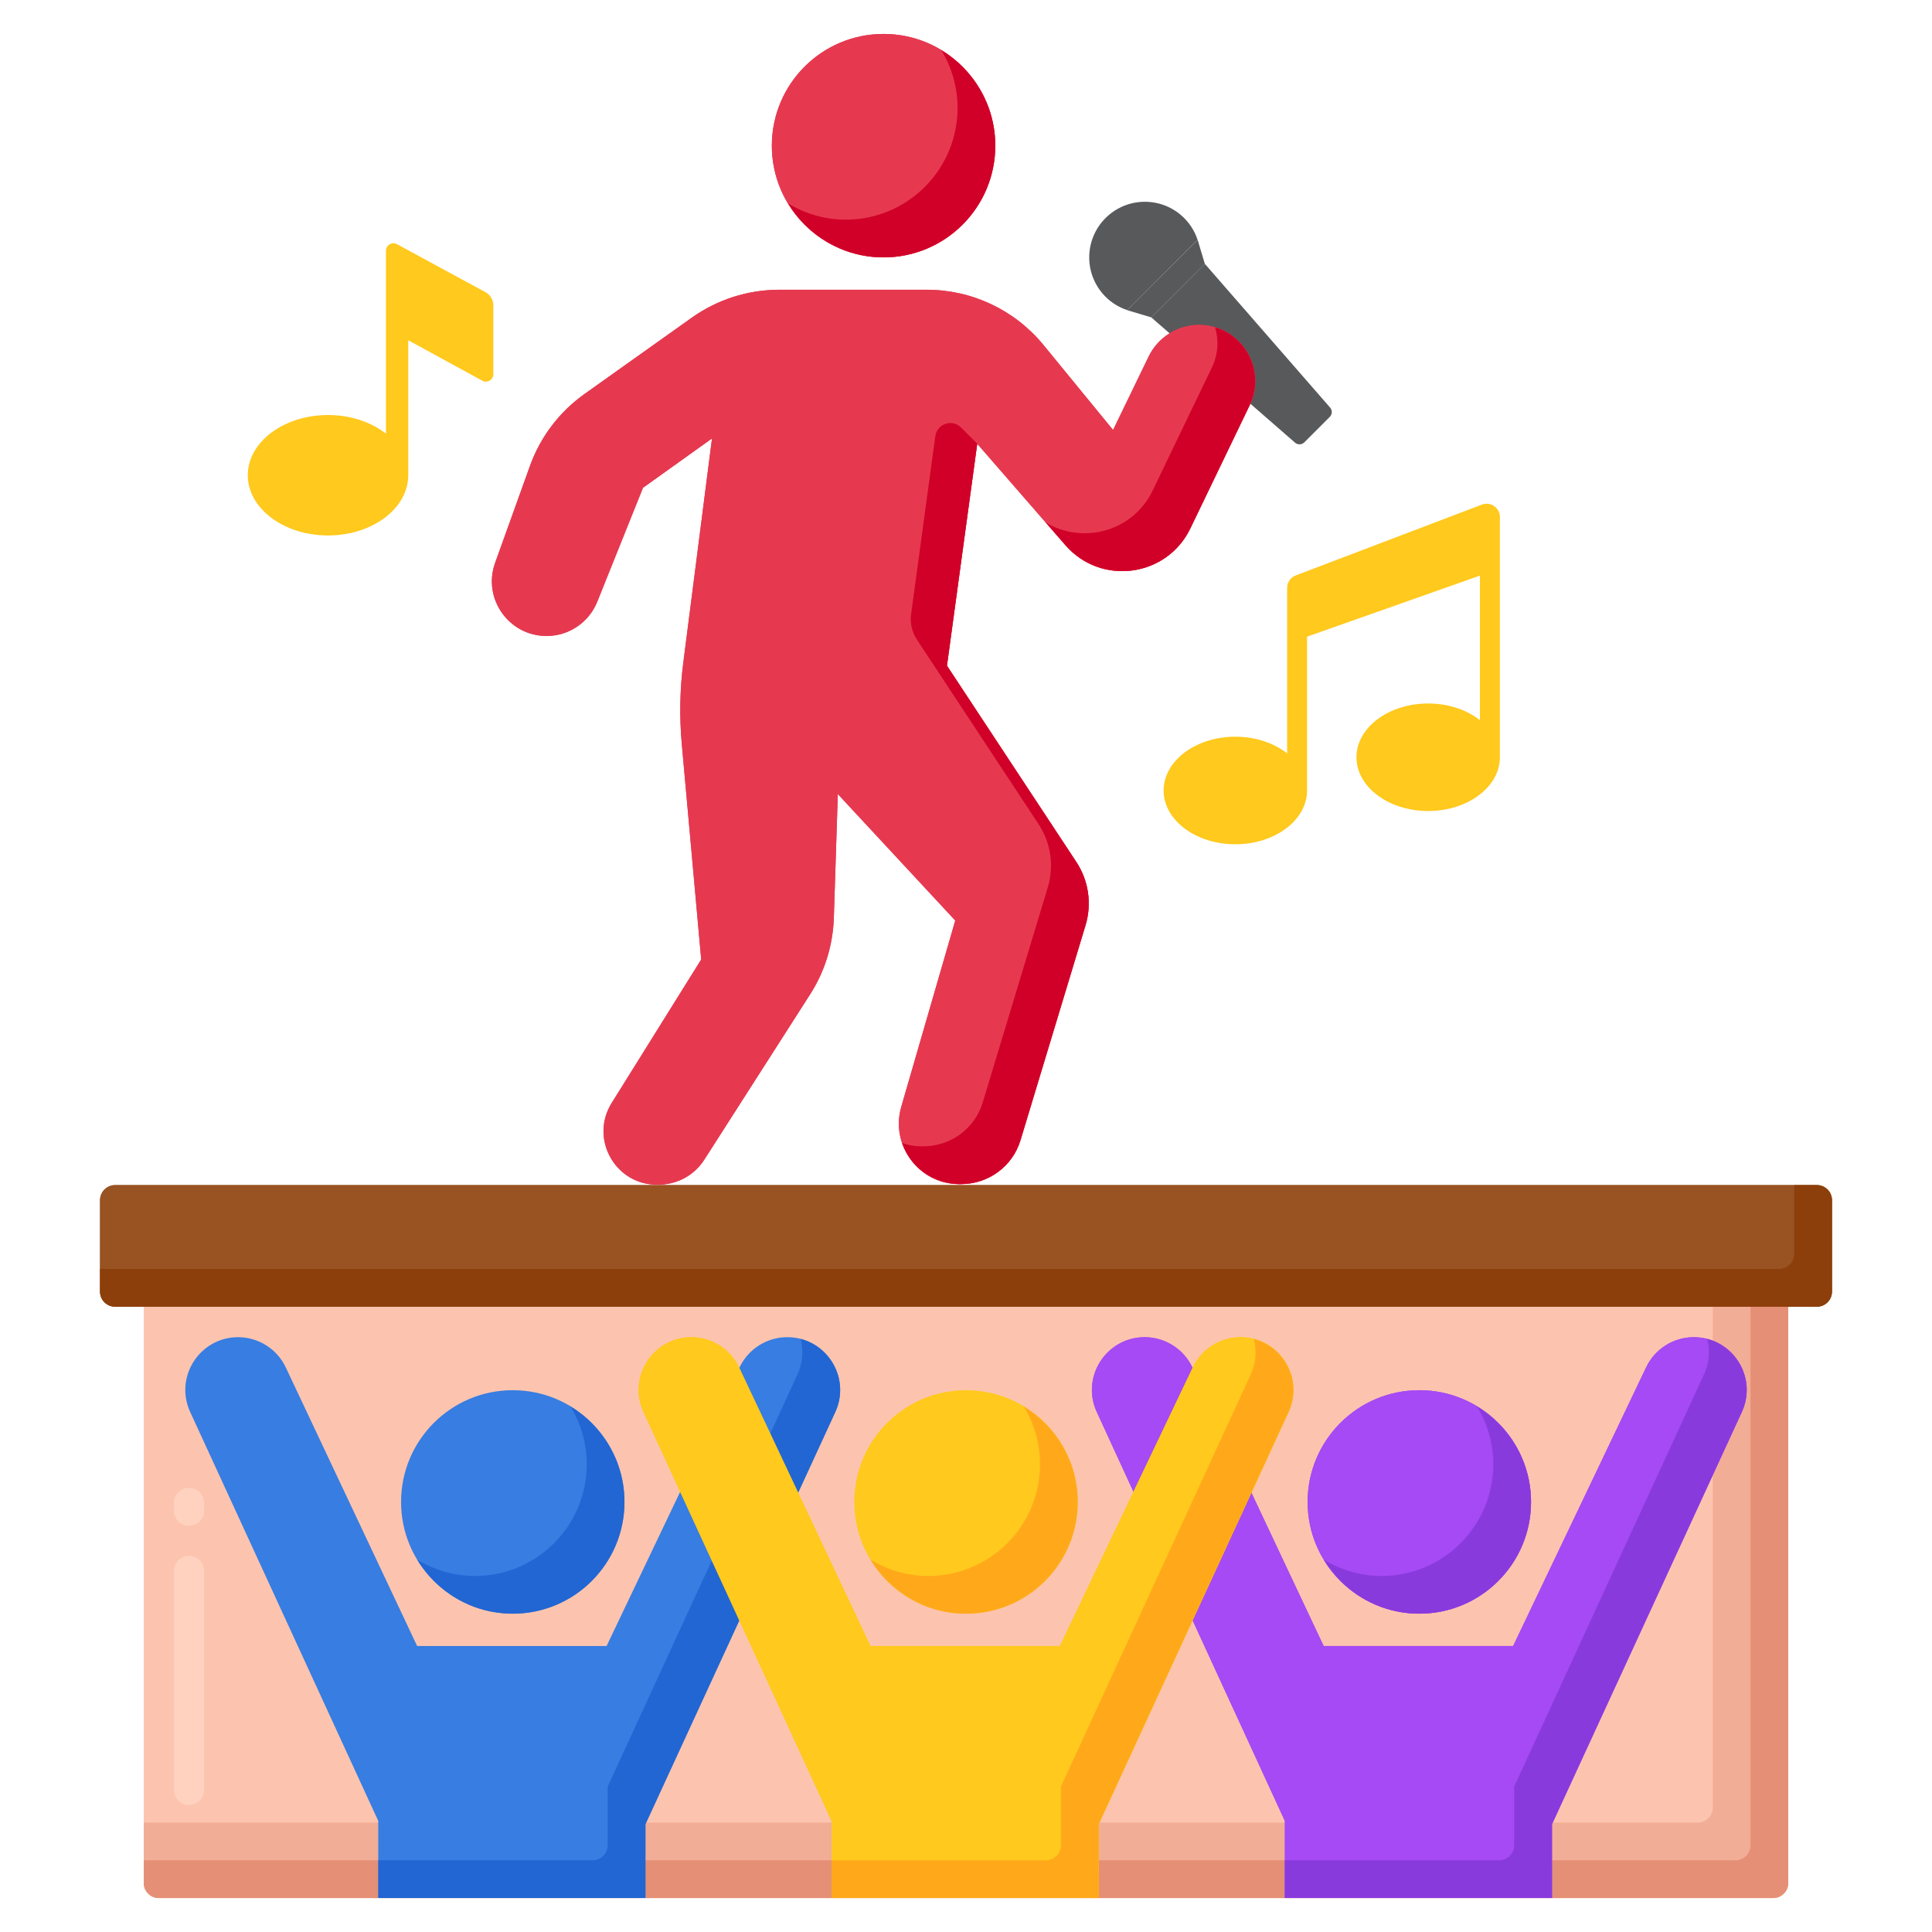 <svg width="32" height="32" viewBox="0 0 32 32" fill="none" xmlns="http://www.w3.org/2000/svg">
<path d="M19.835 3.97C19.791 3.839 19.718 3.716 19.614 3.612C19.254 3.252 18.671 3.252 18.311 3.612C17.951 3.972 17.951 4.555 18.311 4.915C18.415 5.019 18.538 5.092 18.669 5.136L19.835 3.97ZM22.031 6.751L19.956 4.37L19.069 5.257L21.45 7.332C21.494 7.371 21.561 7.368 21.603 7.327L22.026 6.904C22.067 6.862 22.07 6.796 22.031 6.751Z" fill="#58595B"/>
<path d="M19.069 5.257L18.668 5.137L19.836 3.97L19.956 4.371L19.069 5.257Z" fill="#58595B"/>
<path d="M29.369 31.438H2.631C2.493 31.438 2.381 31.326 2.381 31.188V21.643H29.619V31.188C29.619 31.326 29.507 31.438 29.369 31.438Z" fill="#FCC4AE"/>
<path d="M3.131 29.895C2.993 29.895 2.881 29.784 2.881 29.645V26.02C2.881 25.883 2.993 25.77 3.131 25.77C3.269 25.77 3.381 25.883 3.381 26.02V29.645C3.381 29.784 3.269 29.895 3.131 29.895ZM3.131 25.27C2.993 25.27 2.881 25.159 2.881 25.02V24.895C2.881 24.758 2.993 24.645 3.131 24.645C3.269 24.645 3.381 24.758 3.381 24.895V25.02C3.381 25.159 3.269 25.27 3.131 25.27Z" fill="#FFD2C0"/>
<path d="M28.369 21.643V29.938C28.369 30.076 28.257 30.188 28.119 30.188H2.381V31.188C2.381 31.326 2.493 31.438 2.631 31.438H29.369C29.507 31.438 29.619 31.326 29.619 31.188V21.643H28.369Z" fill="#F2AD97"/>
<path d="M28.994 21.643V30.562C28.994 30.701 28.882 30.812 28.744 30.812H2.381V31.188C2.381 31.326 2.493 31.438 2.631 31.438H29.369C29.507 31.438 29.619 31.326 29.619 31.188V21.643H28.994Z" fill="#E59076"/>
<path d="M30.093 19.629H1.907C1.769 19.629 1.657 19.741 1.657 19.879V21.393C1.657 21.531 1.769 21.643 1.907 21.643H30.093C30.231 21.643 30.343 21.531 30.343 21.393V19.879C30.343 19.741 30.231 19.629 30.093 19.629Z" fill="#995222"/>
<path d="M30.093 19.629H1.907C1.769 19.629 1.657 19.741 1.657 19.879V21.393C1.657 21.531 1.769 21.643 1.907 21.643H30.093C30.231 21.643 30.343 21.531 30.343 21.393V19.879C30.343 19.741 30.231 19.629 30.093 19.629Z" fill="#995222"/>
<path d="M30.093 19.629H29.718V20.768C29.718 20.906 29.606 21.018 29.468 21.018H1.657V21.393C1.657 21.531 1.769 21.643 1.907 21.643H30.093C30.231 21.643 30.343 21.531 30.343 21.393V19.879C30.343 19.741 30.231 19.629 30.093 19.629Z" fill="#8C3F0A"/>
<path d="M8.493 26.727C9.515 26.727 10.343 25.898 10.343 24.877C10.343 23.855 9.515 23.026 8.493 23.026C7.471 23.026 6.643 23.855 6.643 24.877C6.643 25.898 7.471 26.727 8.493 26.727Z" fill="#377DE2"/>
<path d="M13.043 22.148H13.04C12.703 22.148 12.396 22.341 12.25 22.646L10.047 27.263H6.909L4.734 22.65C4.59 22.343 4.281 22.148 3.942 22.148C3.306 22.15 2.884 22.809 3.15 23.387L6.265 30.16V31.437H10.69V30.214L13.835 23.388C14.101 22.809 13.679 22.15 13.043 22.148Z" fill="#377DE2"/>
<path d="M9.449 23.296C9.619 23.575 9.718 23.902 9.718 24.252C9.718 25.274 8.89 26.103 7.868 26.103C7.517 26.103 7.191 26.003 6.911 25.834C7.235 26.369 7.821 26.728 8.493 26.728C9.515 26.728 10.343 25.899 10.343 24.877C10.343 24.206 9.984 23.62 9.449 23.296Z" fill="#2266D3"/>
<path d="M13.261 22.177C13.31 22.363 13.3 22.567 13.21 22.763L10.066 29.59V30.562C10.066 30.701 9.954 30.812 9.816 30.812H6.266V31.438H10.691V30.215L13.835 23.388C14.069 22.879 13.77 22.307 13.261 22.177Z" fill="#2266D3"/>
<path d="M23.509 26.727C24.53 26.727 25.359 25.898 25.359 24.877C25.359 23.855 24.53 23.026 23.509 23.026C22.487 23.026 21.658 23.855 21.658 24.877C21.658 25.898 22.487 26.727 23.509 26.727Z" fill="#A54AF4"/>
<path d="M28.058 22.148H28.056C27.719 22.148 27.411 22.341 27.266 22.646L25.062 27.263H21.924L19.75 22.65C19.605 22.343 19.297 22.148 18.958 22.148C18.322 22.15 17.9 22.809 18.166 23.387L21.281 30.16V31.437H25.706V30.214L28.85 23.388C29.116 22.809 28.695 22.15 28.058 22.148Z" fill="#A54AF4"/>
<path d="M23.509 26.727C24.53 26.727 25.359 25.898 25.359 24.877C25.359 23.855 24.53 23.026 23.509 23.026C22.487 23.026 21.658 23.855 21.658 24.877C21.658 25.898 22.487 26.727 23.509 26.727Z" fill="#A54AF4"/>
<path d="M28.058 22.148H28.056C27.719 22.148 27.411 22.341 27.266 22.646L25.062 27.263H21.924L19.75 22.65C19.605 22.343 19.297 22.148 18.958 22.148C18.322 22.15 17.9 22.809 18.166 23.387L21.281 30.16V31.437H25.706V30.214L28.85 23.388C29.116 22.809 28.695 22.15 28.058 22.148Z" fill="#A54AF4"/>
<path d="M24.465 23.296C24.634 23.575 24.733 23.902 24.733 24.252C24.733 25.274 23.905 26.103 22.883 26.103C22.533 26.103 22.206 26.003 21.927 25.834C22.251 26.369 22.837 26.728 23.508 26.728C24.53 26.728 25.358 25.899 25.358 24.877C25.358 24.206 25 23.62 24.465 23.296Z" fill="#893ADD"/>
<path d="M28.275 22.177C28.325 22.363 28.315 22.567 28.224 22.763L25.08 29.59V30.562C25.08 30.701 24.968 30.812 24.83 30.812H21.28V31.438H25.705V30.215L28.849 23.388C29.084 22.879 28.785 22.307 28.275 22.177Z" fill="#893ADD"/>
<path d="M16.001 26.727C17.023 26.727 17.851 25.898 17.851 24.877C17.851 23.855 17.023 23.026 16.001 23.026C14.979 23.026 14.15 23.855 14.15 24.877C14.15 25.898 14.979 26.727 16.001 26.727Z" fill="#FFC91D"/>
<path d="M20.55 22.148H20.548C20.211 22.148 19.903 22.341 19.758 22.646L17.555 27.263H14.417L12.242 22.65C12.098 22.343 11.789 22.148 11.45 22.148C10.814 22.15 10.392 22.809 10.658 23.387L13.773 30.16V30.901C13.773 31.197 14.013 31.437 14.309 31.437H17.662C17.958 31.437 18.198 31.197 18.198 30.901V30.214L21.342 23.388C21.608 22.809 21.187 22.15 20.55 22.148Z" fill="#FFC91D"/>
<path d="M20.55 22.148H20.548C20.211 22.148 19.903 22.341 19.758 22.646L17.555 27.263H14.417L12.242 22.65C12.098 22.343 11.789 22.148 11.45 22.148C10.814 22.15 10.392 22.809 10.658 23.387L13.773 30.16V31.437H18.198V30.214L21.342 23.388C21.608 22.809 21.187 22.15 20.55 22.148Z" fill="#FFC91D"/>
<path d="M16.957 23.296C17.126 23.575 17.226 23.902 17.226 24.252C17.226 25.274 16.397 26.103 15.375 26.103C15.025 26.103 14.698 26.003 14.419 25.834C14.743 26.369 15.329 26.728 16 26.728C17.022 26.728 17.851 25.899 17.851 24.877C17.851 24.206 17.492 23.62 16.957 23.296Z" fill="#FFA91A"/>
<path d="M20.767 22.177C20.817 22.363 20.807 22.567 20.717 22.763L17.573 29.59V30.562C17.573 30.701 17.461 30.812 17.323 30.812H13.773V31.438H18.198V30.215L21.342 23.388C21.576 22.879 21.277 22.307 20.767 22.177Z" fill="#FFA91A"/>
<path d="M14.634 4.263C15.656 4.263 16.485 3.435 16.485 2.413C16.485 1.391 15.656 0.562 14.634 0.562C13.613 0.562 12.784 1.391 12.784 2.413C12.784 3.435 13.613 4.263 14.634 4.263Z" fill="#E63950"/>
<path d="M19.716 8.752L20.698 6.714C20.994 6.098 20.546 5.383 19.863 5.382C19.506 5.381 19.18 5.585 19.025 5.906L18.436 7.122L17.284 5.715C16.809 5.135 16.099 4.799 15.35 4.799H12.907C12.388 4.799 11.881 4.961 11.458 5.262L9.681 6.526C9.265 6.822 8.95 7.237 8.778 7.717L8.201 9.322C7.989 9.912 8.426 10.534 9.053 10.534C9.423 10.534 9.755 10.309 9.893 9.965L10.65 8.079L11.793 7.262L11.318 10.972C11.26 11.422 11.252 11.876 11.293 12.328L11.614 15.892L10.131 18.27C9.76 18.865 10.197 19.636 10.899 19.622L10.921 19.622C11.227 19.616 11.504 19.461 11.666 19.207C12.088 18.546 12.93 17.231 13.417 16.471C13.661 16.092 13.796 15.654 13.811 15.203L13.877 13.152L15.822 15.247L14.928 18.331C14.742 18.973 15.223 19.613 15.891 19.613H15.916C16.374 19.613 16.772 19.318 16.903 18.885C17.198 17.912 17.714 16.206 17.98 15.326C18.087 14.971 18.032 14.586 17.827 14.277L15.685 11.026L16.186 7.35L17.647 9.03C18.236 9.708 19.327 9.561 19.716 8.752Z" fill="#E63950"/>
<path d="M14.634 4.263C15.656 4.263 16.485 3.435 16.485 2.413C16.485 1.391 15.656 0.562 14.634 0.562C13.613 0.562 12.784 1.391 12.784 2.413C12.784 3.435 13.613 4.263 14.634 4.263Z" fill="#E63950"/>
<path d="M19.716 8.752L20.698 6.714C20.994 6.098 20.546 5.383 19.863 5.382C19.506 5.381 19.18 5.585 19.025 5.906L18.436 7.122L17.284 5.715C16.809 5.135 16.099 4.799 15.35 4.799H12.907C12.388 4.799 11.881 4.961 11.458 5.262L9.681 6.526C9.265 6.822 8.95 7.237 8.778 7.717L8.201 9.322C7.989 9.912 8.426 10.534 9.053 10.534C9.423 10.534 9.755 10.309 9.893 9.965L10.65 8.079L11.793 7.262L11.318 10.972C11.26 11.422 11.252 11.876 11.293 12.328L11.614 15.892L10.131 18.27C9.76 18.865 10.197 19.636 10.899 19.622L10.921 19.622C11.227 19.616 11.504 19.461 11.666 19.207C12.088 18.546 12.93 17.231 13.417 16.471C13.661 16.092 13.796 15.654 13.811 15.203L13.877 13.152L15.822 15.247L14.928 18.331C14.742 18.973 15.223 19.613 15.891 19.613H15.916C16.374 19.613 16.772 19.318 16.903 18.885C17.198 17.912 17.714 16.206 17.98 15.326C18.087 14.971 18.032 14.586 17.827 14.277L15.685 11.026L16.186 7.35L17.647 9.03C18.236 9.708 19.327 9.561 19.716 8.752Z" fill="#E63950"/>
<path d="M15.591 0.831C15.76 1.11 15.86 1.437 15.86 1.788C15.86 2.809 15.031 3.638 14.009 3.638C13.659 3.638 13.332 3.539 13.053 3.369C13.377 3.904 13.963 4.263 14.634 4.263C15.656 4.263 16.485 3.434 16.485 2.413C16.485 1.741 16.126 1.155 15.591 0.831ZM15.684 11.026L16.186 7.349L15.917 7.08C15.771 6.934 15.52 7.019 15.492 7.223L15.091 10.168C15.07 10.318 15.105 10.47 15.188 10.596L17.202 13.651C17.406 13.961 17.462 14.345 17.354 14.7C17.088 15.58 16.572 17.286 16.277 18.26C16.146 18.692 15.748 18.987 15.29 18.987H15.265C15.151 18.987 15.043 18.967 14.942 18.933C15.075 19.32 15.44 19.612 15.89 19.612H15.915C16.373 19.612 16.771 19.317 16.902 18.885C17.197 17.911 17.713 16.205 17.979 15.325C18.087 14.97 18.031 14.586 17.827 14.276L15.684 11.026ZM20.125 5.42C20.188 5.63 20.18 5.865 20.072 6.088L19.091 8.126C18.76 8.813 17.925 9.02 17.319 8.653L17.646 9.029C18.236 9.707 19.326 9.561 19.716 8.751L20.697 6.713C20.954 6.18 20.653 5.575 20.125 5.42Z" fill="#D10028"/>
<path d="M21.319 9.737V12.478C21.102 12.308 20.798 12.202 20.461 12.202C19.806 12.202 19.273 12.602 19.273 13.093C19.273 13.584 19.806 13.984 20.461 13.984C21.116 13.984 21.649 13.584 21.649 13.093C21.649 13.086 21.649 10.545 21.649 10.545L24.512 9.534V11.928C24.296 11.758 23.992 11.652 23.655 11.652C23 11.652 22.467 12.051 22.467 12.542C22.467 13.034 23 13.433 23.655 13.433C24.31 13.433 24.843 13.034 24.843 12.542V8.564C24.843 8.41 24.688 8.303 24.544 8.358L21.461 9.531C21.375 9.564 21.319 9.646 21.319 9.737Z" fill="#FFC91D"/>
<path d="M6.393 4.153V7.183C6.15 6.993 5.81 6.874 5.433 6.874C4.7 6.874 4.104 7.322 4.104 7.871C4.104 8.421 4.7 8.869 5.433 8.869C6.166 8.869 6.762 8.421 6.762 7.871C6.762 7.864 6.762 5.636 6.762 5.636L7.989 6.306C8.071 6.351 8.171 6.291 8.171 6.198V5.057C8.171 4.967 8.121 4.883 8.042 4.84L6.575 4.044C6.492 4 6.393 4.059 6.393 4.153Z" fill="#FFC91D"/>
</svg>
